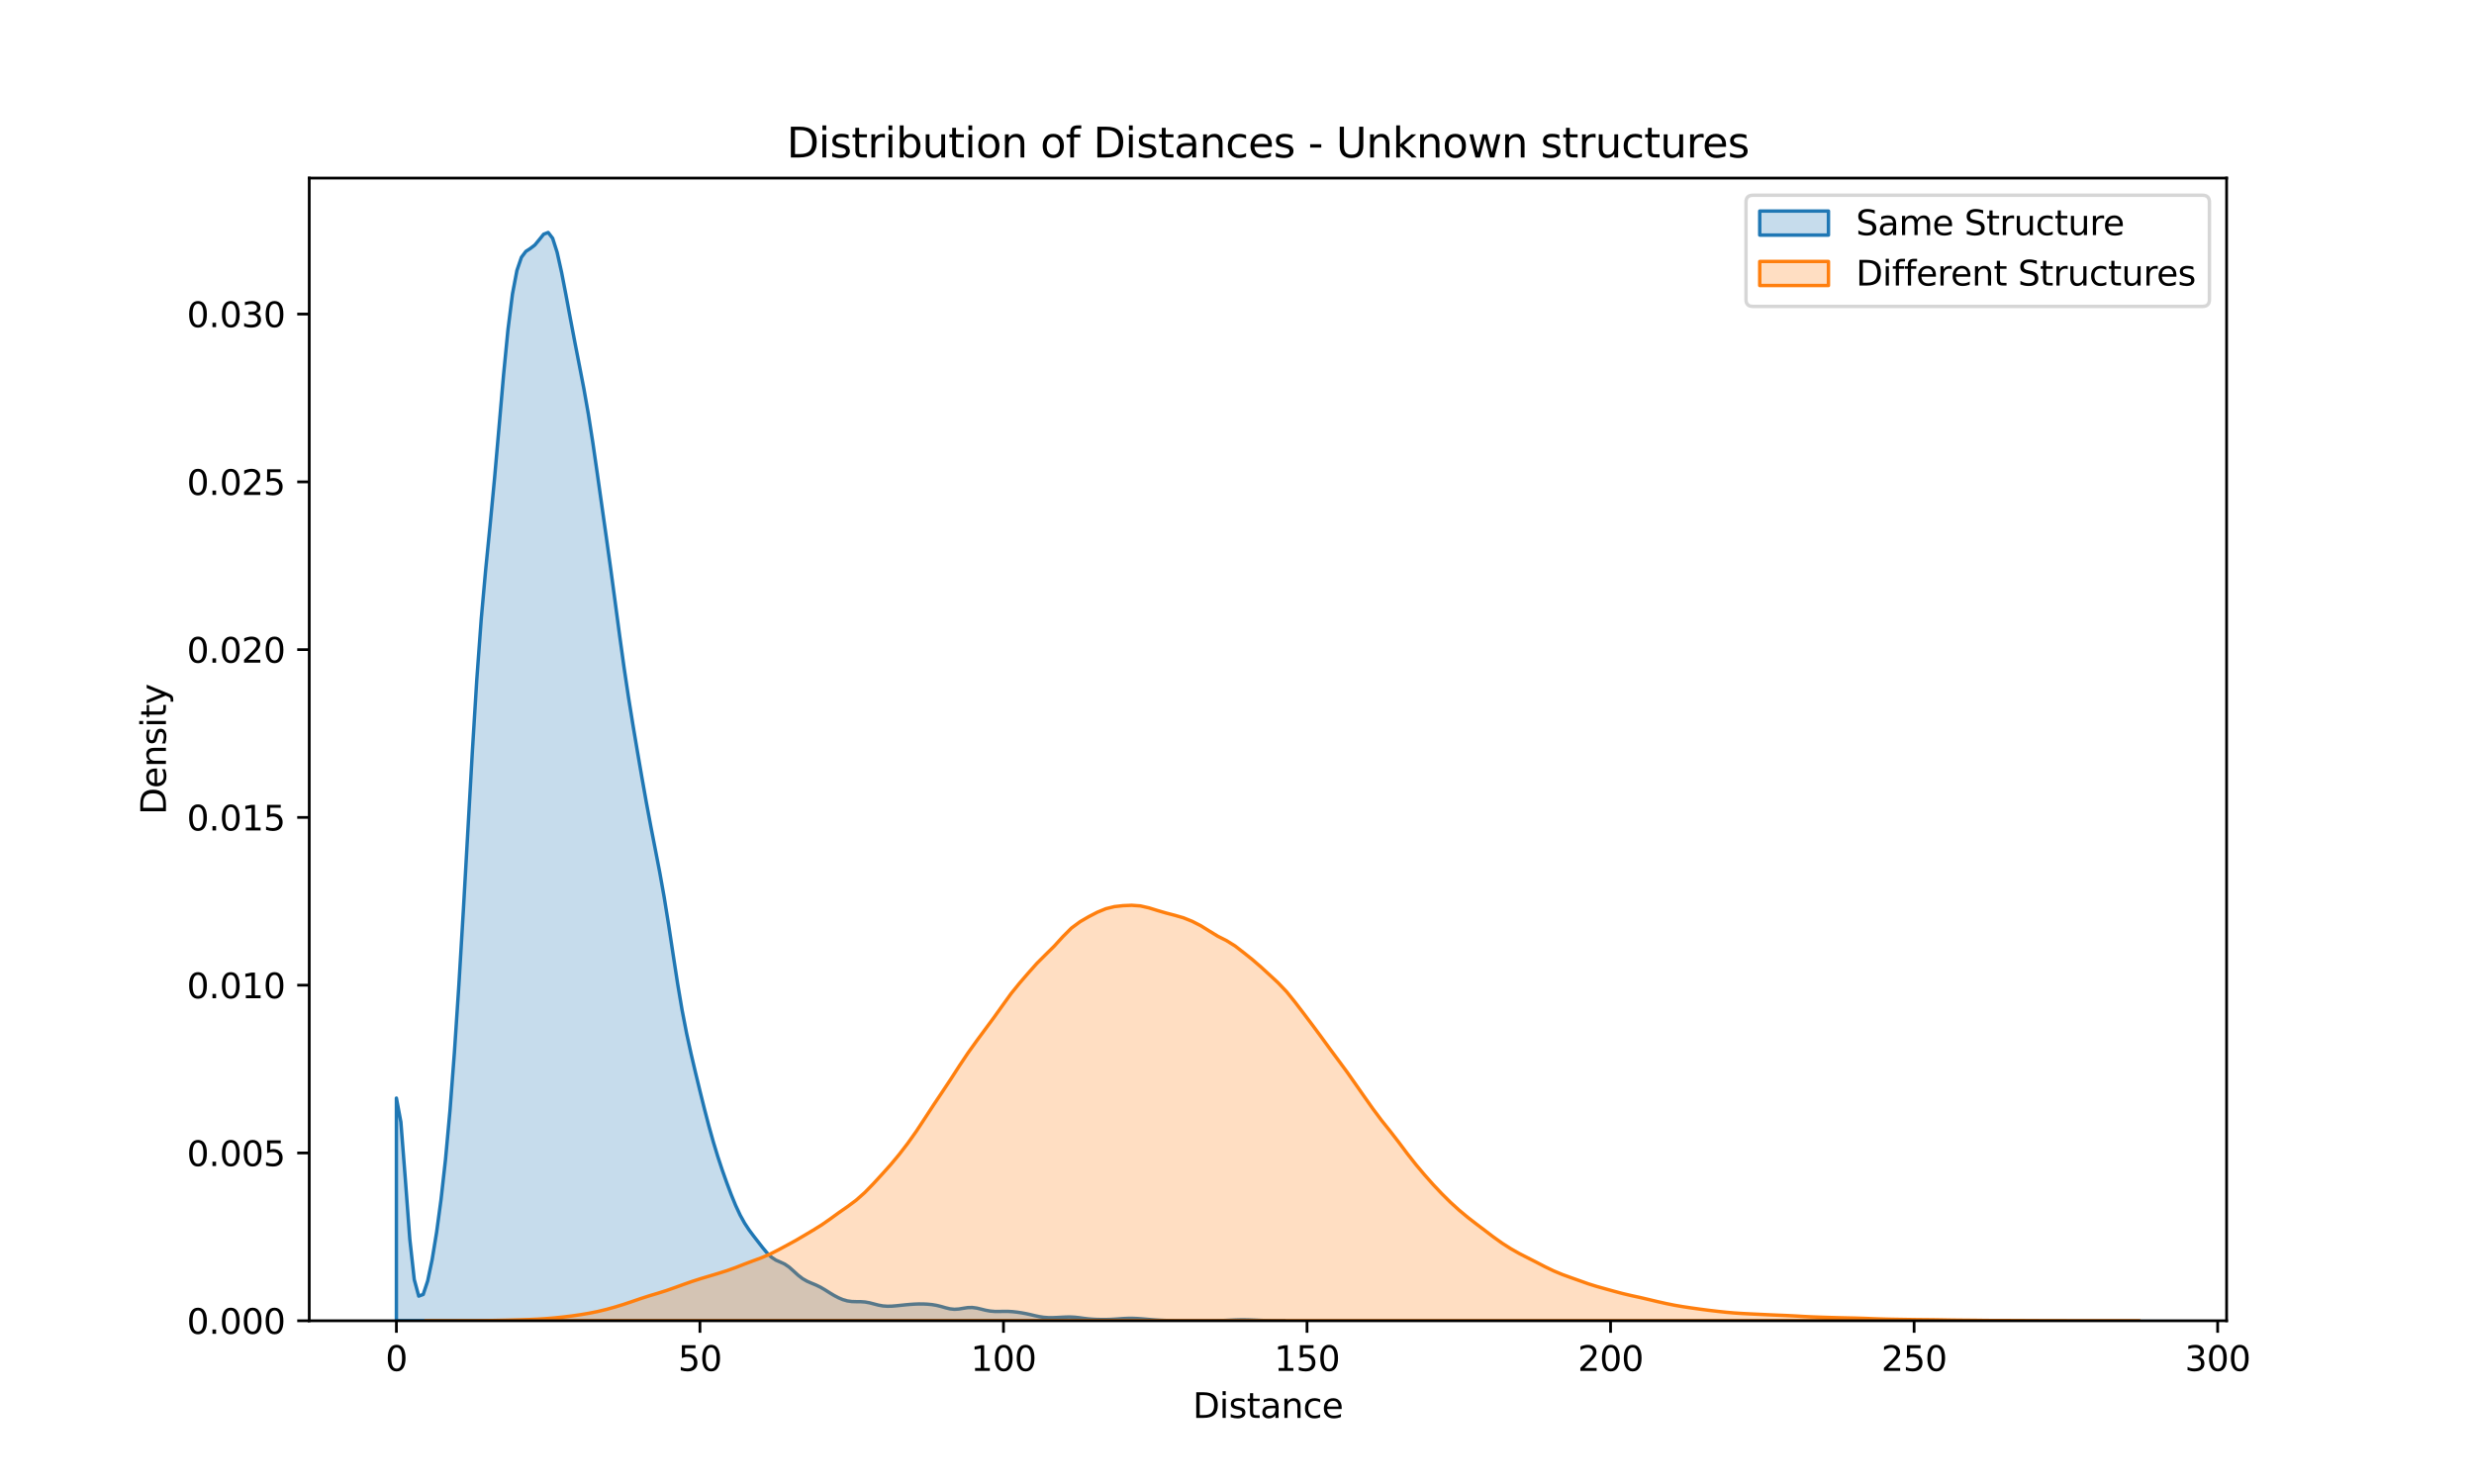 <?xml version="1.0" encoding="utf-8" standalone="no"?>
<!DOCTYPE svg PUBLIC "-//W3C//DTD SVG 1.1//EN"
  "http://www.w3.org/Graphics/SVG/1.1/DTD/svg11.dtd">
<svg xmlns:xlink="http://www.w3.org/1999/xlink" width="720pt" height="432pt" viewBox="0 0 720 432" xmlns="http://www.w3.org/2000/svg" version="1.1">
 <defs>
  <style type="text/css">*{stroke-linejoin: round; stroke-linecap: butt}</style>
 </defs>
 <g id="figure_1">
  <g id="patch_1">
   <path d="M 0 432 
L 720 432 
L 720 0 
L 0 0 
z
" style="fill: #ffffff"/>
  </g>
  <g id="axes_1">
   <g id="patch_2">
    <path d="M 90 384.48 
L 648 384.48 
L 648 51.84 
L 90 51.84 
z
" style="fill: #ffffff"/>
   </g>
   <g id="PolyCollection_1">
    <defs>
     <path id="me4948afbed" d="M 115.364 -112.337 
L 115.364 -47.52 
L 116.663 -47.52 
L 117.962 -47.52 
L 119.261 -47.52 
L 120.56 -47.52 
L 121.86 -47.52 
L 123.159 -47.52 
L 124.458 -47.52 
L 125.757 -47.52 
L 127.056 -47.52 
L 128.355 -47.52 
L 129.655 -47.52 
L 130.954 -47.52 
L 132.253 -47.52 
L 133.552 -47.52 
L 134.851 -47.52 
L 136.15 -47.52 
L 137.45 -47.52 
L 138.749 -47.52 
L 140.048 -47.52 
L 141.347 -47.52 
L 142.646 -47.52 
L 143.945 -47.52 
L 145.245 -47.52 
L 146.544 -47.52 
L 147.843 -47.52 
L 149.142 -47.52 
L 150.441 -47.52 
L 151.741 -47.52 
L 153.04 -47.52 
L 154.339 -47.52 
L 155.638 -47.52 
L 156.937 -47.52 
L 158.236 -47.52 
L 159.536 -47.52 
L 160.835 -47.52 
L 162.134 -47.52 
L 163.433 -47.52 
L 164.732 -47.52 
L 166.031 -47.52 
L 167.331 -47.52 
L 168.63 -47.52 
L 169.929 -47.52 
L 171.228 -47.52 
L 172.527 -47.52 
L 173.826 -47.52 
L 175.126 -47.52 
L 176.425 -47.52 
L 177.724 -47.52 
L 179.023 -47.52 
L 180.322 -47.52 
L 181.622 -47.52 
L 182.921 -47.52 
L 184.22 -47.52 
L 185.519 -47.52 
L 186.818 -47.52 
L 188.117 -47.52 
L 189.417 -47.52 
L 190.716 -47.52 
L 192.015 -47.52 
L 193.314 -47.52 
L 194.613 -47.52 
L 195.912 -47.52 
L 197.212 -47.52 
L 198.511 -47.52 
L 199.81 -47.52 
L 201.109 -47.52 
L 202.408 -47.52 
L 203.708 -47.52 
L 205.007 -47.52 
L 206.306 -47.52 
L 207.605 -47.52 
L 208.904 -47.52 
L 210.203 -47.52 
L 211.503 -47.52 
L 212.802 -47.52 
L 214.101 -47.52 
L 215.4 -47.52 
L 216.699 -47.52 
L 217.998 -47.52 
L 219.298 -47.52 
L 220.597 -47.52 
L 221.896 -47.52 
L 223.195 -47.52 
L 224.494 -47.52 
L 225.793 -47.52 
L 227.093 -47.52 
L 228.392 -47.52 
L 229.691 -47.52 
L 230.99 -47.52 
L 232.289 -47.52 
L 233.589 -47.52 
L 234.888 -47.52 
L 236.187 -47.52 
L 237.486 -47.52 
L 238.785 -47.52 
L 240.084 -47.52 
L 241.384 -47.52 
L 242.683 -47.52 
L 243.982 -47.52 
L 245.281 -47.52 
L 246.58 -47.52 
L 247.879 -47.52 
L 249.179 -47.52 
L 250.478 -47.52 
L 251.777 -47.52 
L 253.076 -47.52 
L 254.375 -47.52 
L 255.674 -47.52 
L 256.974 -47.52 
L 258.273 -47.52 
L 259.572 -47.52 
L 260.871 -47.52 
L 262.17 -47.52 
L 263.47 -47.52 
L 264.769 -47.52 
L 266.068 -47.52 
L 267.367 -47.52 
L 268.666 -47.52 
L 269.965 -47.52 
L 271.265 -47.52 
L 272.564 -47.52 
L 273.863 -47.52 
L 275.162 -47.52 
L 276.461 -47.52 
L 277.76 -47.52 
L 279.06 -47.52 
L 280.359 -47.52 
L 281.658 -47.52 
L 282.957 -47.52 
L 284.256 -47.52 
L 285.555 -47.52 
L 286.855 -47.52 
L 288.154 -47.52 
L 289.453 -47.52 
L 290.752 -47.52 
L 292.051 -47.52 
L 293.351 -47.52 
L 294.65 -47.52 
L 295.949 -47.52 
L 297.248 -47.52 
L 298.547 -47.52 
L 299.846 -47.52 
L 301.146 -47.52 
L 302.445 -47.52 
L 303.744 -47.52 
L 305.043 -47.52 
L 306.342 -47.52 
L 307.641 -47.52 
L 308.941 -47.52 
L 310.24 -47.52 
L 311.539 -47.52 
L 312.838 -47.52 
L 314.137 -47.52 
L 315.437 -47.52 
L 316.736 -47.52 
L 318.035 -47.52 
L 319.334 -47.52 
L 320.633 -47.52 
L 321.932 -47.52 
L 323.232 -47.52 
L 324.531 -47.52 
L 325.83 -47.52 
L 327.129 -47.52 
L 328.428 -47.52 
L 329.727 -47.52 
L 331.027 -47.52 
L 332.326 -47.52 
L 333.625 -47.52 
L 334.924 -47.52 
L 336.223 -47.52 
L 337.522 -47.52 
L 338.822 -47.52 
L 340.121 -47.52 
L 341.42 -47.52 
L 342.719 -47.52 
L 344.018 -47.52 
L 345.318 -47.52 
L 346.617 -47.52 
L 347.916 -47.52 
L 349.215 -47.52 
L 350.514 -47.52 
L 351.813 -47.52 
L 353.113 -47.52 
L 354.412 -47.52 
L 355.711 -47.52 
L 357.01 -47.52 
L 358.309 -47.52 
L 359.608 -47.52 
L 360.908 -47.52 
L 362.207 -47.52 
L 363.506 -47.52 
L 364.805 -47.52 
L 366.104 -47.52 
L 367.403 -47.52 
L 368.703 -47.52 
L 370.002 -47.52 
L 371.301 -47.52 
L 372.6 -47.52 
L 373.899 -47.52 
L 373.899 -47.521 
L 373.899 -47.521 
L 372.6 -47.523 
L 371.301 -47.529 
L 370.002 -47.543 
L 368.703 -47.569 
L 367.403 -47.609 
L 366.104 -47.66 
L 364.805 -47.714 
L 363.506 -47.76 
L 362.207 -47.786 
L 360.908 -47.782 
L 359.608 -47.749 
L 358.309 -47.694 
L 357.01 -47.634 
L 355.711 -47.583 
L 354.412 -47.549 
L 353.113 -47.531 
L 351.813 -47.523 
L 350.514 -47.521 
L 349.215 -47.52 
L 347.916 -47.52 
L 346.617 -47.52 
L 345.318 -47.521 
L 344.018 -47.525 
L 342.719 -47.533 
L 341.42 -47.551 
L 340.121 -47.579 
L 338.822 -47.62 
L 337.522 -47.677 
L 336.223 -47.754 
L 334.924 -47.853 
L 333.625 -47.968 
L 332.326 -48.08 
L 331.027 -48.171 
L 329.727 -48.225 
L 328.428 -48.228 
L 327.129 -48.178 
L 325.83 -48.089 
L 324.531 -47.992 
L 323.232 -47.919 
L 321.932 -47.884 
L 320.633 -47.883 
L 319.334 -47.907 
L 318.035 -47.963 
L 316.736 -48.066 
L 315.437 -48.222 
L 314.137 -48.401 
L 312.838 -48.546 
L 311.539 -48.614 
L 310.24 -48.601 
L 308.941 -48.54 
L 307.641 -48.469 
L 306.342 -48.422 
L 305.043 -48.431 
L 303.744 -48.529 
L 302.445 -48.728 
L 301.146 -49.009 
L 299.846 -49.317 
L 298.547 -49.601 
L 297.248 -49.836 
L 295.949 -50.027 
L 294.65 -50.172 
L 293.351 -50.249 
L 292.051 -50.251 
L 290.752 -50.222 
L 289.453 -50.233 
L 288.154 -50.344 
L 286.855 -50.578 
L 285.555 -50.899 
L 284.256 -51.207 
L 282.957 -51.38 
L 281.658 -51.348 
L 280.359 -51.154 
L 279.06 -50.937 
L 277.76 -50.854 
L 276.461 -50.989 
L 275.162 -51.306 
L 273.863 -51.68 
L 272.564 -51.996 
L 271.265 -52.212 
L 269.965 -52.342 
L 268.666 -52.404 
L 267.367 -52.407 
L 266.068 -52.357 
L 264.769 -52.267 
L 263.47 -52.151 
L 262.17 -52.016 
L 260.871 -51.879 
L 259.572 -51.772 
L 258.273 -51.741 
L 256.974 -51.832 
L 255.674 -52.065 
L 254.375 -52.4 
L 253.076 -52.738 
L 251.777 -52.974 
L 250.478 -53.067 
L 249.179 -53.075 
L 247.879 -53.116 
L 246.58 -53.3 
L 245.281 -53.676 
L 243.982 -54.23 
L 242.683 -54.92 
L 241.384 -55.705 
L 240.084 -56.525 
L 238.785 -57.286 
L 237.486 -57.92 
L 236.187 -58.457 
L 234.888 -59.024 
L 233.589 -59.767 
L 232.289 -60.766 
L 230.99 -61.956 
L 229.691 -63.114 
L 228.392 -64.006 
L 227.093 -64.609 
L 225.793 -65.178 
L 224.494 -66.035 
L 223.195 -67.305 
L 221.896 -68.872 
L 220.597 -70.54 
L 219.298 -72.214 
L 217.998 -73.959 
L 216.699 -75.931 
L 215.4 -78.28 
L 214.101 -81.07 
L 212.802 -84.247 
L 211.503 -87.699 
L 210.203 -91.366 
L 208.904 -95.29 
L 207.605 -99.555 
L 206.306 -104.2 
L 205.007 -109.181 
L 203.708 -114.398 
L 202.408 -119.755 
L 201.109 -125.284 
L 199.81 -131.223 
L 198.511 -137.931 
L 197.212 -145.608 
L 195.912 -154.039 
L 194.613 -162.614 
L 193.314 -170.683 
L 192.015 -177.97 
L 190.716 -184.701 
L 189.417 -191.362 
L 188.117 -198.322 
L 186.818 -205.632 
L 185.519 -213.158 
L 184.22 -220.865 
L 182.921 -228.94 
L 181.622 -237.645 
L 180.322 -247.03 
L 179.023 -256.791 
L 177.724 -266.459 
L 176.425 -275.799 
L 175.126 -284.966 
L 173.826 -294.151 
L 172.527 -303.151 
L 171.228 -311.456 
L 169.929 -318.814 
L 168.63 -325.547 
L 167.331 -332.201 
L 166.031 -339.052 
L 164.732 -346.01 
L 163.433 -352.728 
L 162.134 -358.563 
L 160.835 -362.634 
L 159.536 -364.32 
L 158.236 -363.837 
L 156.937 -362.225 
L 155.638 -360.661 
L 154.339 -359.665 
L 153.04 -358.824 
L 151.741 -357.085 
L 150.441 -353.269 
L 149.142 -346.427 
L 147.843 -336.129 
L 146.544 -322.792 
L 145.245 -307.792 
L 143.945 -292.925 
L 142.646 -279.255 
L 141.347 -266.179 
L 140.048 -251.705 
L 138.749 -234.01 
L 137.45 -212.937 
L 136.15 -189.98 
L 134.851 -167.019 
L 133.552 -145.349 
L 132.253 -125.722 
L 130.954 -108.676 
L 129.655 -94.457 
L 128.355 -82.819 
L 127.056 -73.215 
L 125.757 -65.28 
L 124.458 -59.09 
L 123.159 -55.181 
L 121.86 -54.694 
L 120.56 -59.516 
L 119.261 -71.308 
L 117.962 -88.746 
L 116.663 -105.38 
L 115.364 -112.337 
z
" style="stroke: #1f77b4"/>
    </defs>
    <g clip-path="url(#p91ae547785)">
     <use xlink:href="#me4948afbed" x="0" y="432" style="fill: #1f77b4; fill-opacity: 0.25; stroke: #1f77b4"/>
    </g>
   </g>
   <g id="PolyCollection_2">
    <defs>
     <path id="m9d9c9d03b8" d="M 123.818 -47.52 
L 123.818 -47.52 
L 126.324 -47.52 
L 128.831 -47.52 
L 131.338 -47.52 
L 133.844 -47.52 
L 136.351 -47.52 
L 138.857 -47.52 
L 141.364 -47.52 
L 143.871 -47.52 
L 146.377 -47.52 
L 148.884 -47.52 
L 151.391 -47.52 
L 153.897 -47.52 
L 156.404 -47.52 
L 158.91 -47.52 
L 161.417 -47.52 
L 163.924 -47.52 
L 166.43 -47.52 
L 168.937 -47.52 
L 171.444 -47.52 
L 173.95 -47.52 
L 176.457 -47.52 
L 178.963 -47.52 
L 181.47 -47.52 
L 183.977 -47.52 
L 186.483 -47.52 
L 188.99 -47.52 
L 191.497 -47.52 
L 194.003 -47.52 
L 196.51 -47.52 
L 199.016 -47.52 
L 201.523 -47.52 
L 204.03 -47.52 
L 206.536 -47.52 
L 209.043 -47.52 
L 211.55 -47.52 
L 214.056 -47.52 
L 216.563 -47.52 
L 219.069 -47.52 
L 221.576 -47.52 
L 224.083 -47.52 
L 226.589 -47.52 
L 229.096 -47.52 
L 231.603 -47.52 
L 234.109 -47.52 
L 236.616 -47.52 
L 239.123 -47.52 
L 241.629 -47.52 
L 244.136 -47.52 
L 246.642 -47.52 
L 249.149 -47.52 
L 251.656 -47.52 
L 254.162 -47.52 
L 256.669 -47.52 
L 259.176 -47.52 
L 261.682 -47.52 
L 264.189 -47.52 
L 266.695 -47.52 
L 269.202 -47.52 
L 271.709 -47.52 
L 274.215 -47.52 
L 276.722 -47.52 
L 279.229 -47.52 
L 281.735 -47.52 
L 284.242 -47.52 
L 286.748 -47.52 
L 289.255 -47.52 
L 291.762 -47.52 
L 294.268 -47.52 
L 296.775 -47.52 
L 299.282 -47.52 
L 301.788 -47.52 
L 304.295 -47.52 
L 306.801 -47.52 
L 309.308 -47.52 
L 311.815 -47.52 
L 314.321 -47.52 
L 316.828 -47.52 
L 319.335 -47.52 
L 321.841 -47.52 
L 324.348 -47.52 
L 326.854 -47.52 
L 329.361 -47.52 
L 331.868 -47.52 
L 334.374 -47.52 
L 336.881 -47.52 
L 339.388 -47.52 
L 341.894 -47.52 
L 344.401 -47.52 
L 346.907 -47.52 
L 349.414 -47.52 
L 351.921 -47.52 
L 354.427 -47.52 
L 356.934 -47.52 
L 359.441 -47.52 
L 361.947 -47.52 
L 364.454 -47.52 
L 366.96 -47.52 
L 369.467 -47.52 
L 371.974 -47.52 
L 374.48 -47.52 
L 376.987 -47.52 
L 379.494 -47.52 
L 382 -47.52 
L 384.507 -47.52 
L 387.013 -47.52 
L 389.52 -47.52 
L 392.027 -47.52 
L 394.533 -47.52 
L 397.04 -47.52 
L 399.547 -47.52 
L 402.053 -47.52 
L 404.56 -47.52 
L 407.066 -47.52 
L 409.573 -47.52 
L 412.08 -47.52 
L 414.586 -47.52 
L 417.093 -47.52 
L 419.6 -47.52 
L 422.106 -47.52 
L 424.613 -47.52 
L 427.119 -47.52 
L 429.626 -47.52 
L 432.133 -47.52 
L 434.639 -47.52 
L 437.146 -47.52 
L 439.653 -47.52 
L 442.159 -47.52 
L 444.666 -47.52 
L 447.173 -47.52 
L 449.679 -47.52 
L 452.186 -47.52 
L 454.692 -47.52 
L 457.199 -47.52 
L 459.706 -47.52 
L 462.212 -47.52 
L 464.719 -47.52 
L 467.226 -47.52 
L 469.732 -47.52 
L 472.239 -47.52 
L 474.745 -47.52 
L 477.252 -47.52 
L 479.759 -47.52 
L 482.265 -47.52 
L 484.772 -47.52 
L 487.279 -47.52 
L 489.785 -47.52 
L 492.292 -47.52 
L 494.798 -47.52 
L 497.305 -47.52 
L 499.812 -47.52 
L 502.318 -47.52 
L 504.825 -47.52 
L 507.332 -47.52 
L 509.838 -47.52 
L 512.345 -47.52 
L 514.851 -47.52 
L 517.358 -47.52 
L 519.865 -47.52 
L 522.371 -47.52 
L 524.878 -47.52 
L 527.385 -47.52 
L 529.891 -47.52 
L 532.398 -47.52 
L 534.904 -47.52 
L 537.411 -47.52 
L 539.918 -47.52 
L 542.424 -47.52 
L 544.931 -47.52 
L 547.438 -47.52 
L 549.944 -47.52 
L 552.451 -47.52 
L 554.957 -47.52 
L 557.464 -47.52 
L 559.971 -47.52 
L 562.477 -47.52 
L 564.984 -47.52 
L 567.491 -47.52 
L 569.997 -47.52 
L 572.504 -47.52 
L 575.01 -47.52 
L 577.517 -47.52 
L 580.024 -47.52 
L 582.53 -47.52 
L 585.037 -47.52 
L 587.544 -47.52 
L 590.05 -47.52 
L 592.557 -47.52 
L 595.063 -47.52 
L 597.57 -47.52 
L 600.077 -47.52 
L 602.583 -47.52 
L 605.09 -47.52 
L 607.597 -47.52 
L 610.103 -47.52 
L 612.61 -47.52 
L 615.116 -47.52 
L 617.623 -47.52 
L 620.13 -47.52 
L 622.636 -47.52 
L 622.636 -47.52 
L 622.636 -47.52 
L 620.13 -47.52 
L 617.623 -47.521 
L 615.116 -47.521 
L 612.61 -47.522 
L 610.103 -47.523 
L 607.597 -47.523 
L 605.09 -47.524 
L 602.583 -47.527 
L 600.077 -47.532 
L 597.57 -47.536 
L 595.063 -47.542 
L 592.557 -47.551 
L 590.05 -47.564 
L 587.544 -47.579 
L 585.037 -47.587 
L 582.53 -47.589 
L 580.024 -47.596 
L 577.517 -47.617 
L 575.01 -47.648 
L 572.504 -47.672 
L 569.997 -47.692 
L 567.491 -47.723 
L 564.984 -47.767 
L 562.477 -47.807 
L 559.971 -47.831 
L 557.464 -47.856 
L 554.957 -47.894 
L 552.451 -47.933 
L 549.944 -47.976 
L 547.438 -48.041 
L 544.931 -48.127 
L 542.424 -48.225 
L 539.918 -48.302 
L 537.411 -48.355 
L 534.904 -48.412 
L 532.398 -48.481 
L 529.891 -48.559 
L 527.385 -48.65 
L 524.878 -48.774 
L 522.371 -48.921 
L 519.865 -49.048 
L 517.358 -49.15 
L 514.851 -49.258 
L 512.345 -49.378 
L 509.838 -49.497 
L 507.332 -49.623 
L 504.825 -49.781 
L 502.318 -49.999 
L 499.812 -50.27 
L 497.305 -50.564 
L 494.798 -50.89 
L 492.292 -51.242 
L 489.785 -51.616 
L 487.279 -52.048 
L 484.772 -52.556 
L 482.265 -53.119 
L 479.759 -53.718 
L 477.252 -54.306 
L 474.745 -54.853 
L 472.239 -55.441 
L 469.732 -56.11 
L 467.226 -56.805 
L 464.719 -57.503 
L 462.212 -58.287 
L 459.706 -59.184 
L 457.199 -60.071 
L 454.692 -60.982 
L 452.186 -62.025 
L 449.679 -63.231 
L 447.173 -64.537 
L 444.666 -65.81 
L 442.159 -67.089 
L 439.653 -68.511 
L 437.146 -70.11 
L 434.639 -71.901 
L 432.133 -73.809 
L 429.626 -75.709 
L 427.119 -77.649 
L 424.613 -79.739 
L 422.106 -82.025 
L 419.6 -84.51 
L 417.093 -87.164 
L 414.586 -89.989 
L 412.08 -92.967 
L 409.573 -96.146 
L 407.066 -99.495 
L 404.56 -102.73 
L 402.053 -105.868 
L 399.547 -109.224 
L 397.04 -112.774 
L 394.533 -116.364 
L 392.027 -119.928 
L 389.52 -123.33 
L 387.013 -126.71 
L 384.507 -130.146 
L 382 -133.53 
L 379.494 -136.861 
L 376.987 -140.147 
L 374.48 -143.255 
L 371.974 -145.893 
L 369.467 -148.222 
L 366.96 -150.516 
L 364.454 -152.682 
L 361.947 -154.685 
L 359.441 -156.627 
L 356.934 -158.19 
L 354.427 -159.452 
L 351.921 -160.987 
L 349.414 -162.55 
L 346.907 -163.825 
L 344.401 -164.828 
L 341.894 -165.552 
L 339.388 -166.208 
L 336.881 -166.939 
L 334.374 -167.714 
L 331.868 -168.285 
L 329.361 -168.462 
L 326.854 -168.359 
L 324.348 -168.081 
L 321.841 -167.473 
L 319.335 -166.441 
L 316.828 -165.141 
L 314.321 -163.682 
L 311.815 -161.83 
L 309.308 -159.314 
L 306.801 -156.561 
L 304.295 -154.09 
L 301.788 -151.589 
L 299.282 -148.772 
L 296.775 -145.872 
L 294.268 -142.779 
L 291.762 -139.303 
L 289.255 -135.794 
L 286.748 -132.401 
L 284.242 -129.01 
L 281.735 -125.511 
L 279.229 -121.76 
L 276.722 -117.88 
L 274.215 -114.105 
L 271.709 -110.362 
L 269.202 -106.517 
L 266.695 -102.709 
L 264.189 -99.183 
L 261.682 -95.929 
L 259.176 -92.927 
L 256.669 -90.13 
L 254.162 -87.4 
L 251.656 -84.825 
L 249.149 -82.603 
L 246.642 -80.738 
L 244.136 -78.994 
L 241.629 -77.169 
L 239.123 -75.425 
L 236.616 -73.871 
L 234.109 -72.379 
L 231.603 -70.909 
L 229.096 -69.54 
L 226.589 -68.191 
L 224.083 -66.914 
L 221.576 -65.85 
L 219.069 -64.924 
L 216.563 -63.98 
L 214.056 -62.992 
L 211.55 -62.1 
L 209.043 -61.31 
L 206.536 -60.556 
L 204.03 -59.809 
L 201.523 -59.004 
L 199.016 -58.127 
L 196.51 -57.215 
L 194.003 -56.335 
L 191.497 -55.543 
L 188.99 -54.792 
L 186.483 -53.984 
L 183.977 -53.121 
L 181.47 -52.281 
L 178.963 -51.511 
L 176.457 -50.819 
L 173.95 -50.214 
L 171.444 -49.714 
L 168.937 -49.289 
L 166.43 -48.925 
L 163.924 -48.621 
L 161.417 -48.357 
L 158.91 -48.146 
L 156.404 -47.989 
L 153.897 -47.876 
L 151.391 -47.794 
L 148.884 -47.724 
L 146.377 -47.662 
L 143.871 -47.61 
L 141.364 -47.572 
L 138.857 -47.548 
L 136.351 -47.537 
L 133.844 -47.531 
L 131.338 -47.526 
L 128.831 -47.522 
L 126.324 -47.52 
L 123.818 -47.52 
z
" style="stroke: #ff7f0e"/>
    </defs>
    <g clip-path="url(#p91ae547785)">
     <use xlink:href="#m9d9c9d03b8" x="0" y="432" style="fill: #ff7f0e; fill-opacity: 0.25; stroke: #ff7f0e"/>
    </g>
   </g>
   <g id="matplotlib.axis_1">
    <g id="xtick_1">
     <g id="line2d_1">
      <defs>
       <path id="md6e94d571a" d="M 0 0 
L 0 3.5 
" style="stroke: #000000; stroke-width: 0.8"/>
      </defs>
      <g>
       <use xlink:href="#md6e94d571a" x="115.364" y="384.48" style="stroke: #000000; stroke-width: 0.8"/>
      </g>
     </g>
     <g id="text_1">
      <!-- 0 -->
      <g transform="translate(112.182 399.078) scale(0.1 -0.1)">
       <defs>
        <path id="DejaVuSans-30" d="M 2034 4250 
Q 1547 4250 1301 3770 
Q 1056 3291 1056 2328 
Q 1056 1369 1301 889 
Q 1547 409 2034 409 
Q 2525 409 2770 889 
Q 3016 1369 3016 2328 
Q 3016 3291 2770 3770 
Q 2525 4250 2034 4250 
z
M 2034 4750 
Q 2819 4750 3233 4129 
Q 3647 3509 3647 2328 
Q 3647 1150 3233 529 
Q 2819 -91 2034 -91 
Q 1250 -91 836 529 
Q 422 1150 422 2328 
Q 422 3509 836 4129 
Q 1250 4750 2034 4750 
z
" transform="scale(0.016)"/>
       </defs>
       <use xlink:href="#DejaVuSans-30"/>
      </g>
     </g>
    </g>
    <g id="xtick_2">
     <g id="line2d_2">
      <g>
       <use xlink:href="#md6e94d571a" x="203.702" y="384.48" style="stroke: #000000; stroke-width: 0.8"/>
      </g>
     </g>
     <g id="text_2">
      <!-- 50 -->
      <g transform="translate(197.34 399.078) scale(0.1 -0.1)">
       <defs>
        <path id="DejaVuSans-35" d="M 691 4666 
L 3169 4666 
L 3169 4134 
L 1269 4134 
L 1269 2991 
Q 1406 3038 1543 3061 
Q 1681 3084 1819 3084 
Q 2600 3084 3056 2656 
Q 3513 2228 3513 1497 
Q 3513 744 3044 326 
Q 2575 -91 1722 -91 
Q 1428 -91 1123 -41 
Q 819 9 494 109 
L 494 744 
Q 775 591 1075 516 
Q 1375 441 1709 441 
Q 2250 441 2565 725 
Q 2881 1009 2881 1497 
Q 2881 1984 2565 2268 
Q 2250 2553 1709 2553 
Q 1456 2553 1204 2497 
Q 953 2441 691 2322 
L 691 4666 
z
" transform="scale(0.016)"/>
       </defs>
       <use xlink:href="#DejaVuSans-35"/>
       <use xlink:href="#DejaVuSans-30" x="63.623"/>
      </g>
     </g>
    </g>
    <g id="xtick_3">
     <g id="line2d_3">
      <g>
       <use xlink:href="#md6e94d571a" x="292.041" y="384.48" style="stroke: #000000; stroke-width: 0.8"/>
      </g>
     </g>
     <g id="text_3">
      <!-- 100 -->
      <g transform="translate(282.498 399.078) scale(0.1 -0.1)">
       <defs>
        <path id="DejaVuSans-31" d="M 794 531 
L 1825 531 
L 1825 4091 
L 703 3866 
L 703 4441 
L 1819 4666 
L 2450 4666 
L 2450 531 
L 3481 531 
L 3481 0 
L 794 0 
L 794 531 
z
" transform="scale(0.016)"/>
       </defs>
       <use xlink:href="#DejaVuSans-31"/>
       <use xlink:href="#DejaVuSans-30" x="63.623"/>
       <use xlink:href="#DejaVuSans-30" x="127.246"/>
      </g>
     </g>
    </g>
    <g id="xtick_4">
     <g id="line2d_4">
      <g>
       <use xlink:href="#md6e94d571a" x="380.38" y="384.48" style="stroke: #000000; stroke-width: 0.8"/>
      </g>
     </g>
     <g id="text_4">
      <!-- 150 -->
      <g transform="translate(370.836 399.078) scale(0.1 -0.1)">
       <use xlink:href="#DejaVuSans-31"/>
       <use xlink:href="#DejaVuSans-35" x="63.623"/>
       <use xlink:href="#DejaVuSans-30" x="127.246"/>
      </g>
     </g>
    </g>
    <g id="xtick_5">
     <g id="line2d_5">
      <g>
       <use xlink:href="#md6e94d571a" x="468.719" y="384.48" style="stroke: #000000; stroke-width: 0.8"/>
      </g>
     </g>
     <g id="text_5">
      <!-- 200 -->
      <g transform="translate(459.175 399.078) scale(0.1 -0.1)">
       <defs>
        <path id="DejaVuSans-32" d="M 1228 531 
L 3431 531 
L 3431 0 
L 469 0 
L 469 531 
Q 828 903 1448 1529 
Q 2069 2156 2228 2338 
Q 2531 2678 2651 2914 
Q 2772 3150 2772 3378 
Q 2772 3750 2511 3984 
Q 2250 4219 1831 4219 
Q 1534 4219 1204 4116 
Q 875 4013 500 3803 
L 500 4441 
Q 881 4594 1212 4672 
Q 1544 4750 1819 4750 
Q 2544 4750 2975 4387 
Q 3406 4025 3406 3419 
Q 3406 3131 3298 2873 
Q 3191 2616 2906 2266 
Q 2828 2175 2409 1742 
Q 1991 1309 1228 531 
z
" transform="scale(0.016)"/>
       </defs>
       <use xlink:href="#DejaVuSans-32"/>
       <use xlink:href="#DejaVuSans-30" x="63.623"/>
       <use xlink:href="#DejaVuSans-30" x="127.246"/>
      </g>
     </g>
    </g>
    <g id="xtick_6">
     <g id="line2d_6">
      <g>
       <use xlink:href="#md6e94d571a" x="557.058" y="384.48" style="stroke: #000000; stroke-width: 0.8"/>
      </g>
     </g>
     <g id="text_6">
      <!-- 250 -->
      <g transform="translate(547.514 399.078) scale(0.1 -0.1)">
       <use xlink:href="#DejaVuSans-32"/>
       <use xlink:href="#DejaVuSans-35" x="63.623"/>
       <use xlink:href="#DejaVuSans-30" x="127.246"/>
      </g>
     </g>
    </g>
    <g id="xtick_7">
     <g id="line2d_7">
      <g>
       <use xlink:href="#md6e94d571a" x="645.397" y="384.48" style="stroke: #000000; stroke-width: 0.8"/>
      </g>
     </g>
     <g id="text_7">
      <!-- 300 -->
      <g transform="translate(635.853 399.078) scale(0.1 -0.1)">
       <defs>
        <path id="DejaVuSans-33" d="M 2597 2516 
Q 3050 2419 3304 2112 
Q 3559 1806 3559 1356 
Q 3559 666 3084 287 
Q 2609 -91 1734 -91 
Q 1441 -91 1130 -33 
Q 819 25 488 141 
L 488 750 
Q 750 597 1062 519 
Q 1375 441 1716 441 
Q 2309 441 2620 675 
Q 2931 909 2931 1356 
Q 2931 1769 2642 2001 
Q 2353 2234 1838 2234 
L 1294 2234 
L 1294 2753 
L 1863 2753 
Q 2328 2753 2575 2939 
Q 2822 3125 2822 3475 
Q 2822 3834 2567 4026 
Q 2313 4219 1838 4219 
Q 1578 4219 1281 4162 
Q 984 4106 628 3988 
L 628 4550 
Q 988 4650 1302 4700 
Q 1616 4750 1894 4750 
Q 2613 4750 3031 4423 
Q 3450 4097 3450 3541 
Q 3450 3153 3228 2886 
Q 3006 2619 2597 2516 
z
" transform="scale(0.016)"/>
       </defs>
       <use xlink:href="#DejaVuSans-33"/>
       <use xlink:href="#DejaVuSans-30" x="63.623"/>
       <use xlink:href="#DejaVuSans-30" x="127.246"/>
      </g>
     </g>
    </g>
    <g id="text_8">
     <!-- Distance -->
     <g transform="translate(347.137 412.757) scale(0.1 -0.1)">
      <defs>
       <path id="DejaVuSans-44" d="M 1259 4147 
L 1259 519 
L 2022 519 
Q 2988 519 3436 956 
Q 3884 1394 3884 2338 
Q 3884 3275 3436 3711 
Q 2988 4147 2022 4147 
L 1259 4147 
z
M 628 4666 
L 1925 4666 
Q 3281 4666 3915 4102 
Q 4550 3538 4550 2338 
Q 4550 1131 3912 565 
Q 3275 0 1925 0 
L 628 0 
L 628 4666 
z
" transform="scale(0.016)"/>
       <path id="DejaVuSans-69" d="M 603 3500 
L 1178 3500 
L 1178 0 
L 603 0 
L 603 3500 
z
M 603 4863 
L 1178 4863 
L 1178 4134 
L 603 4134 
L 603 4863 
z
" transform="scale(0.016)"/>
       <path id="DejaVuSans-73" d="M 2834 3397 
L 2834 2853 
Q 2591 2978 2328 3040 
Q 2066 3103 1784 3103 
Q 1356 3103 1142 2972 
Q 928 2841 928 2578 
Q 928 2378 1081 2264 
Q 1234 2150 1697 2047 
L 1894 2003 
Q 2506 1872 2764 1633 
Q 3022 1394 3022 966 
Q 3022 478 2636 193 
Q 2250 -91 1575 -91 
Q 1294 -91 989 -36 
Q 684 19 347 128 
L 347 722 
Q 666 556 975 473 
Q 1284 391 1588 391 
Q 1994 391 2212 530 
Q 2431 669 2431 922 
Q 2431 1156 2273 1281 
Q 2116 1406 1581 1522 
L 1381 1569 
Q 847 1681 609 1914 
Q 372 2147 372 2553 
Q 372 3047 722 3315 
Q 1072 3584 1716 3584 
Q 2034 3584 2315 3537 
Q 2597 3491 2834 3397 
z
" transform="scale(0.016)"/>
       <path id="DejaVuSans-74" d="M 1172 4494 
L 1172 3500 
L 2356 3500 
L 2356 3053 
L 1172 3053 
L 1172 1153 
Q 1172 725 1289 603 
Q 1406 481 1766 481 
L 2356 481 
L 2356 0 
L 1766 0 
Q 1100 0 847 248 
Q 594 497 594 1153 
L 594 3053 
L 172 3053 
L 172 3500 
L 594 3500 
L 594 4494 
L 1172 4494 
z
" transform="scale(0.016)"/>
       <path id="DejaVuSans-61" d="M 2194 1759 
Q 1497 1759 1228 1600 
Q 959 1441 959 1056 
Q 959 750 1161 570 
Q 1363 391 1709 391 
Q 2188 391 2477 730 
Q 2766 1069 2766 1631 
L 2766 1759 
L 2194 1759 
z
M 3341 1997 
L 3341 0 
L 2766 0 
L 2766 531 
Q 2569 213 2275 61 
Q 1981 -91 1556 -91 
Q 1019 -91 701 211 
Q 384 513 384 1019 
Q 384 1609 779 1909 
Q 1175 2209 1959 2209 
L 2766 2209 
L 2766 2266 
Q 2766 2663 2505 2880 
Q 2244 3097 1772 3097 
Q 1472 3097 1187 3025 
Q 903 2953 641 2809 
L 641 3341 
Q 956 3463 1253 3523 
Q 1550 3584 1831 3584 
Q 2591 3584 2966 3190 
Q 3341 2797 3341 1997 
z
" transform="scale(0.016)"/>
       <path id="DejaVuSans-6e" d="M 3513 2113 
L 3513 0 
L 2938 0 
L 2938 2094 
Q 2938 2591 2744 2837 
Q 2550 3084 2163 3084 
Q 1697 3084 1428 2787 
Q 1159 2491 1159 1978 
L 1159 0 
L 581 0 
L 581 3500 
L 1159 3500 
L 1159 2956 
Q 1366 3272 1645 3428 
Q 1925 3584 2291 3584 
Q 2894 3584 3203 3211 
Q 3513 2838 3513 2113 
z
" transform="scale(0.016)"/>
       <path id="DejaVuSans-63" d="M 3122 3366 
L 3122 2828 
Q 2878 2963 2633 3030 
Q 2388 3097 2138 3097 
Q 1578 3097 1268 2742 
Q 959 2388 959 1747 
Q 959 1106 1268 751 
Q 1578 397 2138 397 
Q 2388 397 2633 464 
Q 2878 531 3122 666 
L 3122 134 
Q 2881 22 2623 -34 
Q 2366 -91 2075 -91 
Q 1284 -91 818 406 
Q 353 903 353 1747 
Q 353 2603 823 3093 
Q 1294 3584 2113 3584 
Q 2378 3584 2631 3529 
Q 2884 3475 3122 3366 
z
" transform="scale(0.016)"/>
       <path id="DejaVuSans-65" d="M 3597 1894 
L 3597 1613 
L 953 1613 
Q 991 1019 1311 708 
Q 1631 397 2203 397 
Q 2534 397 2845 478 
Q 3156 559 3463 722 
L 3463 178 
Q 3153 47 2828 -22 
Q 2503 -91 2169 -91 
Q 1331 -91 842 396 
Q 353 884 353 1716 
Q 353 2575 817 3079 
Q 1281 3584 2069 3584 
Q 2775 3584 3186 3129 
Q 3597 2675 3597 1894 
z
M 3022 2063 
Q 3016 2534 2758 2815 
Q 2500 3097 2075 3097 
Q 1594 3097 1305 2825 
Q 1016 2553 972 2059 
L 3022 2063 
z
" transform="scale(0.016)"/>
      </defs>
      <use xlink:href="#DejaVuSans-44"/>
      <use xlink:href="#DejaVuSans-69" x="77.002"/>
      <use xlink:href="#DejaVuSans-73" x="104.785"/>
      <use xlink:href="#DejaVuSans-74" x="156.885"/>
      <use xlink:href="#DejaVuSans-61" x="196.094"/>
      <use xlink:href="#DejaVuSans-6e" x="257.373"/>
      <use xlink:href="#DejaVuSans-63" x="320.752"/>
      <use xlink:href="#DejaVuSans-65" x="375.732"/>
     </g>
    </g>
   </g>
   <g id="matplotlib.axis_2">
    <g id="ytick_1">
     <g id="line2d_8">
      <defs>
       <path id="m9587b9361c" d="M 0 0 
L -3.5 0 
" style="stroke: #000000; stroke-width: 0.8"/>
      </defs>
      <g>
       <use xlink:href="#m9587b9361c" x="90" y="384.48" style="stroke: #000000; stroke-width: 0.8"/>
      </g>
     </g>
     <g id="text_9">
      <!-- 0.000 -->
      <g transform="translate(54.372 388.279) scale(0.1 -0.1)">
       <defs>
        <path id="DejaVuSans-2e" d="M 684 794 
L 1344 794 
L 1344 0 
L 684 0 
L 684 794 
z
" transform="scale(0.016)"/>
       </defs>
       <use xlink:href="#DejaVuSans-30"/>
       <use xlink:href="#DejaVuSans-2e" x="63.623"/>
       <use xlink:href="#DejaVuSans-30" x="95.41"/>
       <use xlink:href="#DejaVuSans-30" x="159.033"/>
       <use xlink:href="#DejaVuSans-30" x="222.656"/>
      </g>
     </g>
    </g>
    <g id="ytick_2">
     <g id="line2d_9">
      <g>
       <use xlink:href="#m9587b9361c" x="90" y="335.638" style="stroke: #000000; stroke-width: 0.8"/>
      </g>
     </g>
     <g id="text_10">
      <!-- 0.005 -->
      <g transform="translate(54.372 339.437) scale(0.1 -0.1)">
       <use xlink:href="#DejaVuSans-30"/>
       <use xlink:href="#DejaVuSans-2e" x="63.623"/>
       <use xlink:href="#DejaVuSans-30" x="95.41"/>
       <use xlink:href="#DejaVuSans-30" x="159.033"/>
       <use xlink:href="#DejaVuSans-35" x="222.656"/>
      </g>
     </g>
    </g>
    <g id="ytick_3">
     <g id="line2d_10">
      <g>
       <use xlink:href="#m9587b9361c" x="90" y="286.796" style="stroke: #000000; stroke-width: 0.8"/>
      </g>
     </g>
     <g id="text_11">
      <!-- 0.010 -->
      <g transform="translate(54.372 290.596) scale(0.1 -0.1)">
       <use xlink:href="#DejaVuSans-30"/>
       <use xlink:href="#DejaVuSans-2e" x="63.623"/>
       <use xlink:href="#DejaVuSans-30" x="95.41"/>
       <use xlink:href="#DejaVuSans-31" x="159.033"/>
       <use xlink:href="#DejaVuSans-30" x="222.656"/>
      </g>
     </g>
    </g>
    <g id="ytick_4">
     <g id="line2d_11">
      <g>
       <use xlink:href="#m9587b9361c" x="90" y="237.955" style="stroke: #000000; stroke-width: 0.8"/>
      </g>
     </g>
     <g id="text_12">
      <!-- 0.015 -->
      <g transform="translate(54.372 241.754) scale(0.1 -0.1)">
       <use xlink:href="#DejaVuSans-30"/>
       <use xlink:href="#DejaVuSans-2e" x="63.623"/>
       <use xlink:href="#DejaVuSans-30" x="95.41"/>
       <use xlink:href="#DejaVuSans-31" x="159.033"/>
       <use xlink:href="#DejaVuSans-35" x="222.656"/>
      </g>
     </g>
    </g>
    <g id="ytick_5">
     <g id="line2d_12">
      <g>
       <use xlink:href="#m9587b9361c" x="90" y="189.113" style="stroke: #000000; stroke-width: 0.8"/>
      </g>
     </g>
     <g id="text_13">
      <!-- 0.020 -->
      <g transform="translate(54.372 192.912) scale(0.1 -0.1)">
       <use xlink:href="#DejaVuSans-30"/>
       <use xlink:href="#DejaVuSans-2e" x="63.623"/>
       <use xlink:href="#DejaVuSans-30" x="95.41"/>
       <use xlink:href="#DejaVuSans-32" x="159.033"/>
       <use xlink:href="#DejaVuSans-30" x="222.656"/>
      </g>
     </g>
    </g>
    <g id="ytick_6">
     <g id="line2d_13">
      <g>
       <use xlink:href="#m9587b9361c" x="90" y="140.271" style="stroke: #000000; stroke-width: 0.8"/>
      </g>
     </g>
     <g id="text_14">
      <!-- 0.025 -->
      <g transform="translate(54.372 144.07) scale(0.1 -0.1)">
       <use xlink:href="#DejaVuSans-30"/>
       <use xlink:href="#DejaVuSans-2e" x="63.623"/>
       <use xlink:href="#DejaVuSans-30" x="95.41"/>
       <use xlink:href="#DejaVuSans-32" x="159.033"/>
       <use xlink:href="#DejaVuSans-35" x="222.656"/>
      </g>
     </g>
    </g>
    <g id="ytick_7">
     <g id="line2d_14">
      <g>
       <use xlink:href="#m9587b9361c" x="90" y="91.429" style="stroke: #000000; stroke-width: 0.8"/>
      </g>
     </g>
     <g id="text_15">
      <!-- 0.030 -->
      <g transform="translate(54.372 95.228) scale(0.1 -0.1)">
       <use xlink:href="#DejaVuSans-30"/>
       <use xlink:href="#DejaVuSans-2e" x="63.623"/>
       <use xlink:href="#DejaVuSans-30" x="95.41"/>
       <use xlink:href="#DejaVuSans-33" x="159.033"/>
       <use xlink:href="#DejaVuSans-30" x="222.656"/>
      </g>
     </g>
    </g>
    <g id="text_16">
     <!-- Density -->
     <g transform="translate(48.292 237.169) rotate(-90) scale(0.1 -0.1)">
      <defs>
       <path id="DejaVuSans-79" d="M 2059 -325 
Q 1816 -950 1584 -1140 
Q 1353 -1331 966 -1331 
L 506 -1331 
L 506 -850 
L 844 -850 
Q 1081 -850 1212 -737 
Q 1344 -625 1503 -206 
L 1606 56 
L 191 3500 
L 800 3500 
L 1894 763 
L 2988 3500 
L 3597 3500 
L 2059 -325 
z
" transform="scale(0.016)"/>
      </defs>
      <use xlink:href="#DejaVuSans-44"/>
      <use xlink:href="#DejaVuSans-65" x="77.002"/>
      <use xlink:href="#DejaVuSans-6e" x="138.525"/>
      <use xlink:href="#DejaVuSans-73" x="201.904"/>
      <use xlink:href="#DejaVuSans-69" x="254.004"/>
      <use xlink:href="#DejaVuSans-74" x="281.787"/>
      <use xlink:href="#DejaVuSans-79" x="320.996"/>
     </g>
    </g>
   </g>
   <g id="patch_3">
    <path d="M 90 384.48 
L 90 51.84 
" style="fill: none; stroke: #000000; stroke-width: 0.8; stroke-linejoin: miter; stroke-linecap: square"/>
   </g>
   <g id="patch_4">
    <path d="M 648 384.48 
L 648 51.84 
" style="fill: none; stroke: #000000; stroke-width: 0.8; stroke-linejoin: miter; stroke-linecap: square"/>
   </g>
   <g id="patch_5">
    <path d="M 90 384.48 
L 648 384.48 
" style="fill: none; stroke: #000000; stroke-width: 0.8; stroke-linejoin: miter; stroke-linecap: square"/>
   </g>
   <g id="patch_6">
    <path d="M 90 51.84 
L 648 51.84 
" style="fill: none; stroke: #000000; stroke-width: 0.8; stroke-linejoin: miter; stroke-linecap: square"/>
   </g>
   <g id="text_17">
    <!-- Distribution of Distances - Unknown structures -->
    <g transform="translate(228.953 45.84) scale(0.12 -0.12)">
     <defs>
      <path id="DejaVuSans-72" d="M 2631 2963 
Q 2534 3019 2420 3045 
Q 2306 3072 2169 3072 
Q 1681 3072 1420 2755 
Q 1159 2438 1159 1844 
L 1159 0 
L 581 0 
L 581 3500 
L 1159 3500 
L 1159 2956 
Q 1341 3275 1631 3429 
Q 1922 3584 2338 3584 
Q 2397 3584 2469 3576 
Q 2541 3569 2628 3553 
L 2631 2963 
z
" transform="scale(0.016)"/>
      <path id="DejaVuSans-62" d="M 3116 1747 
Q 3116 2381 2855 2742 
Q 2594 3103 2138 3103 
Q 1681 3103 1420 2742 
Q 1159 2381 1159 1747 
Q 1159 1113 1420 752 
Q 1681 391 2138 391 
Q 2594 391 2855 752 
Q 3116 1113 3116 1747 
z
M 1159 2969 
Q 1341 3281 1617 3432 
Q 1894 3584 2278 3584 
Q 2916 3584 3314 3078 
Q 3713 2572 3713 1747 
Q 3713 922 3314 415 
Q 2916 -91 2278 -91 
Q 1894 -91 1617 61 
Q 1341 213 1159 525 
L 1159 0 
L 581 0 
L 581 4863 
L 1159 4863 
L 1159 2969 
z
" transform="scale(0.016)"/>
      <path id="DejaVuSans-75" d="M 544 1381 
L 544 3500 
L 1119 3500 
L 1119 1403 
Q 1119 906 1312 657 
Q 1506 409 1894 409 
Q 2359 409 2629 706 
Q 2900 1003 2900 1516 
L 2900 3500 
L 3475 3500 
L 3475 0 
L 2900 0 
L 2900 538 
Q 2691 219 2414 64 
Q 2138 -91 1772 -91 
Q 1169 -91 856 284 
Q 544 659 544 1381 
z
M 1991 3584 
L 1991 3584 
z
" transform="scale(0.016)"/>
      <path id="DejaVuSans-6f" d="M 1959 3097 
Q 1497 3097 1228 2736 
Q 959 2375 959 1747 
Q 959 1119 1226 758 
Q 1494 397 1959 397 
Q 2419 397 2687 759 
Q 2956 1122 2956 1747 
Q 2956 2369 2687 2733 
Q 2419 3097 1959 3097 
z
M 1959 3584 
Q 2709 3584 3137 3096 
Q 3566 2609 3566 1747 
Q 3566 888 3137 398 
Q 2709 -91 1959 -91 
Q 1206 -91 779 398 
Q 353 888 353 1747 
Q 353 2609 779 3096 
Q 1206 3584 1959 3584 
z
" transform="scale(0.016)"/>
      <path id="DejaVuSans-20" transform="scale(0.016)"/>
      <path id="DejaVuSans-66" d="M 2375 4863 
L 2375 4384 
L 1825 4384 
Q 1516 4384 1395 4259 
Q 1275 4134 1275 3809 
L 1275 3500 
L 2222 3500 
L 2222 3053 
L 1275 3053 
L 1275 0 
L 697 0 
L 697 3053 
L 147 3053 
L 147 3500 
L 697 3500 
L 697 3744 
Q 697 4328 969 4595 
Q 1241 4863 1831 4863 
L 2375 4863 
z
" transform="scale(0.016)"/>
      <path id="DejaVuSans-2d" d="M 313 2009 
L 1997 2009 
L 1997 1497 
L 313 1497 
L 313 2009 
z
" transform="scale(0.016)"/>
      <path id="DejaVuSans-55" d="M 556 4666 
L 1191 4666 
L 1191 1831 
Q 1191 1081 1462 751 
Q 1734 422 2344 422 
Q 2950 422 3222 751 
Q 3494 1081 3494 1831 
L 3494 4666 
L 4128 4666 
L 4128 1753 
Q 4128 841 3676 375 
Q 3225 -91 2344 -91 
Q 1459 -91 1007 375 
Q 556 841 556 1753 
L 556 4666 
z
" transform="scale(0.016)"/>
      <path id="DejaVuSans-6b" d="M 581 4863 
L 1159 4863 
L 1159 1991 
L 2875 3500 
L 3609 3500 
L 1753 1863 
L 3688 0 
L 2938 0 
L 1159 1709 
L 1159 0 
L 581 0 
L 581 4863 
z
" transform="scale(0.016)"/>
      <path id="DejaVuSans-77" d="M 269 3500 
L 844 3500 
L 1563 769 
L 2278 3500 
L 2956 3500 
L 3675 769 
L 4391 3500 
L 4966 3500 
L 4050 0 
L 3372 0 
L 2619 2869 
L 1863 0 
L 1184 0 
L 269 3500 
z
" transform="scale(0.016)"/>
     </defs>
     <use xlink:href="#DejaVuSans-44"/>
     <use xlink:href="#DejaVuSans-69" x="77.002"/>
     <use xlink:href="#DejaVuSans-73" x="104.785"/>
     <use xlink:href="#DejaVuSans-74" x="156.885"/>
     <use xlink:href="#DejaVuSans-72" x="196.094"/>
     <use xlink:href="#DejaVuSans-69" x="237.207"/>
     <use xlink:href="#DejaVuSans-62" x="264.99"/>
     <use xlink:href="#DejaVuSans-75" x="328.467"/>
     <use xlink:href="#DejaVuSans-74" x="391.846"/>
     <use xlink:href="#DejaVuSans-69" x="431.055"/>
     <use xlink:href="#DejaVuSans-6f" x="458.838"/>
     <use xlink:href="#DejaVuSans-6e" x="520.02"/>
     <use xlink:href="#DejaVuSans-20" x="583.398"/>
     <use xlink:href="#DejaVuSans-6f" x="615.186"/>
     <use xlink:href="#DejaVuSans-66" x="676.367"/>
     <use xlink:href="#DejaVuSans-20" x="711.572"/>
     <use xlink:href="#DejaVuSans-44" x="743.359"/>
     <use xlink:href="#DejaVuSans-69" x="820.361"/>
     <use xlink:href="#DejaVuSans-73" x="848.145"/>
     <use xlink:href="#DejaVuSans-74" x="900.244"/>
     <use xlink:href="#DejaVuSans-61" x="939.453"/>
     <use xlink:href="#DejaVuSans-6e" x="1000.732"/>
     <use xlink:href="#DejaVuSans-63" x="1064.111"/>
     <use xlink:href="#DejaVuSans-65" x="1119.092"/>
     <use xlink:href="#DejaVuSans-73" x="1180.615"/>
     <use xlink:href="#DejaVuSans-20" x="1232.715"/>
     <use xlink:href="#DejaVuSans-2d" x="1264.502"/>
     <use xlink:href="#DejaVuSans-20" x="1300.586"/>
     <use xlink:href="#DejaVuSans-55" x="1332.373"/>
     <use xlink:href="#DejaVuSans-6e" x="1405.566"/>
     <use xlink:href="#DejaVuSans-6b" x="1468.945"/>
     <use xlink:href="#DejaVuSans-6e" x="1526.855"/>
     <use xlink:href="#DejaVuSans-6f" x="1590.234"/>
     <use xlink:href="#DejaVuSans-77" x="1651.416"/>
     <use xlink:href="#DejaVuSans-6e" x="1733.203"/>
     <use xlink:href="#DejaVuSans-20" x="1796.582"/>
     <use xlink:href="#DejaVuSans-73" x="1828.369"/>
     <use xlink:href="#DejaVuSans-74" x="1880.469"/>
     <use xlink:href="#DejaVuSans-72" x="1919.678"/>
     <use xlink:href="#DejaVuSans-75" x="1960.791"/>
     <use xlink:href="#DejaVuSans-63" x="2024.17"/>
     <use xlink:href="#DejaVuSans-74" x="2079.15"/>
     <use xlink:href="#DejaVuSans-75" x="2118.359"/>
     <use xlink:href="#DejaVuSans-72" x="2181.738"/>
     <use xlink:href="#DejaVuSans-65" x="2220.602"/>
     <use xlink:href="#DejaVuSans-73" x="2282.125"/>
    </g>
   </g>
   <g id="legend_1">
    <g id="patch_7">
     <path d="M 510.131 89.196 
L 641 89.196 
Q 643 89.196 643 87.196 
L 643 58.84 
Q 643 56.84 641 56.84 
L 510.131 56.84 
Q 508.131 56.84 508.131 58.84 
L 508.131 87.196 
Q 508.131 89.196 510.131 89.196 
z
" style="fill: #ffffff; opacity: 0.8; stroke: #cccccc; stroke-linejoin: miter"/>
    </g>
    <g id="patch_8">
     <path d="M 512.131 68.438 
L 532.131 68.438 
L 532.131 61.438 
L 512.131 61.438 
z
" style="fill: #1f77b4; fill-opacity: 0.25; stroke: #1f77b4; stroke-linejoin: miter"/>
    </g>
    <g id="text_18">
     <!-- Same Structure -->
     <g transform="translate(540.131 68.438) scale(0.1 -0.1)">
      <defs>
       <path id="DejaVuSans-53" d="M 3425 4513 
L 3425 3897 
Q 3066 4069 2747 4153 
Q 2428 4238 2131 4238 
Q 1616 4238 1336 4038 
Q 1056 3838 1056 3469 
Q 1056 3159 1242 3001 
Q 1428 2844 1947 2747 
L 2328 2669 
Q 3034 2534 3370 2195 
Q 3706 1856 3706 1288 
Q 3706 609 3251 259 
Q 2797 -91 1919 -91 
Q 1588 -91 1214 -16 
Q 841 59 441 206 
L 441 856 
Q 825 641 1194 531 
Q 1563 422 1919 422 
Q 2459 422 2753 634 
Q 3047 847 3047 1241 
Q 3047 1584 2836 1778 
Q 2625 1972 2144 2069 
L 1759 2144 
Q 1053 2284 737 2584 
Q 422 2884 422 3419 
Q 422 4038 858 4394 
Q 1294 4750 2059 4750 
Q 2388 4750 2728 4690 
Q 3069 4631 3425 4513 
z
" transform="scale(0.016)"/>
       <path id="DejaVuSans-6d" d="M 3328 2828 
Q 3544 3216 3844 3400 
Q 4144 3584 4550 3584 
Q 5097 3584 5394 3201 
Q 5691 2819 5691 2113 
L 5691 0 
L 5113 0 
L 5113 2094 
Q 5113 2597 4934 2840 
Q 4756 3084 4391 3084 
Q 3944 3084 3684 2787 
Q 3425 2491 3425 1978 
L 3425 0 
L 2847 0 
L 2847 2094 
Q 2847 2600 2669 2842 
Q 2491 3084 2119 3084 
Q 1678 3084 1418 2786 
Q 1159 2488 1159 1978 
L 1159 0 
L 581 0 
L 581 3500 
L 1159 3500 
L 1159 2956 
Q 1356 3278 1631 3431 
Q 1906 3584 2284 3584 
Q 2666 3584 2933 3390 
Q 3200 3197 3328 2828 
z
" transform="scale(0.016)"/>
      </defs>
      <use xlink:href="#DejaVuSans-53"/>
      <use xlink:href="#DejaVuSans-61" x="63.477"/>
      <use xlink:href="#DejaVuSans-6d" x="124.756"/>
      <use xlink:href="#DejaVuSans-65" x="222.168"/>
      <use xlink:href="#DejaVuSans-20" x="283.691"/>
      <use xlink:href="#DejaVuSans-53" x="315.479"/>
      <use xlink:href="#DejaVuSans-74" x="378.955"/>
      <use xlink:href="#DejaVuSans-72" x="418.164"/>
      <use xlink:href="#DejaVuSans-75" x="459.277"/>
      <use xlink:href="#DejaVuSans-63" x="522.656"/>
      <use xlink:href="#DejaVuSans-74" x="577.637"/>
      <use xlink:href="#DejaVuSans-75" x="616.846"/>
      <use xlink:href="#DejaVuSans-72" x="680.225"/>
      <use xlink:href="#DejaVuSans-65" x="719.088"/>
     </g>
    </g>
    <g id="patch_9">
     <path d="M 512.131 83.117 
L 532.131 83.117 
L 532.131 76.117 
L 512.131 76.117 
z
" style="fill: #ff7f0e; fill-opacity: 0.25; stroke: #ff7f0e; stroke-linejoin: miter"/>
    </g>
    <g id="text_19">
     <!-- Different Structures -->
     <g transform="translate(540.131 83.117) scale(0.1 -0.1)">
      <use xlink:href="#DejaVuSans-44"/>
      <use xlink:href="#DejaVuSans-69" x="77.002"/>
      <use xlink:href="#DejaVuSans-66" x="104.785"/>
      <use xlink:href="#DejaVuSans-66" x="139.99"/>
      <use xlink:href="#DejaVuSans-65" x="175.195"/>
      <use xlink:href="#DejaVuSans-72" x="236.719"/>
      <use xlink:href="#DejaVuSans-65" x="275.582"/>
      <use xlink:href="#DejaVuSans-6e" x="337.105"/>
      <use xlink:href="#DejaVuSans-74" x="400.484"/>
      <use xlink:href="#DejaVuSans-20" x="439.693"/>
      <use xlink:href="#DejaVuSans-53" x="471.48"/>
      <use xlink:href="#DejaVuSans-74" x="534.957"/>
      <use xlink:href="#DejaVuSans-72" x="574.166"/>
      <use xlink:href="#DejaVuSans-75" x="615.279"/>
      <use xlink:href="#DejaVuSans-63" x="678.658"/>
      <use xlink:href="#DejaVuSans-74" x="733.639"/>
      <use xlink:href="#DejaVuSans-75" x="772.848"/>
      <use xlink:href="#DejaVuSans-72" x="836.227"/>
      <use xlink:href="#DejaVuSans-65" x="875.09"/>
      <use xlink:href="#DejaVuSans-73" x="936.613"/>
     </g>
    </g>
   </g>
  </g>
 </g>
 <defs>
  <clipPath id="p91ae547785">
   <rect x="90" y="51.84" width="558" height="332.64"/>
  </clipPath>
 </defs>
</svg>
